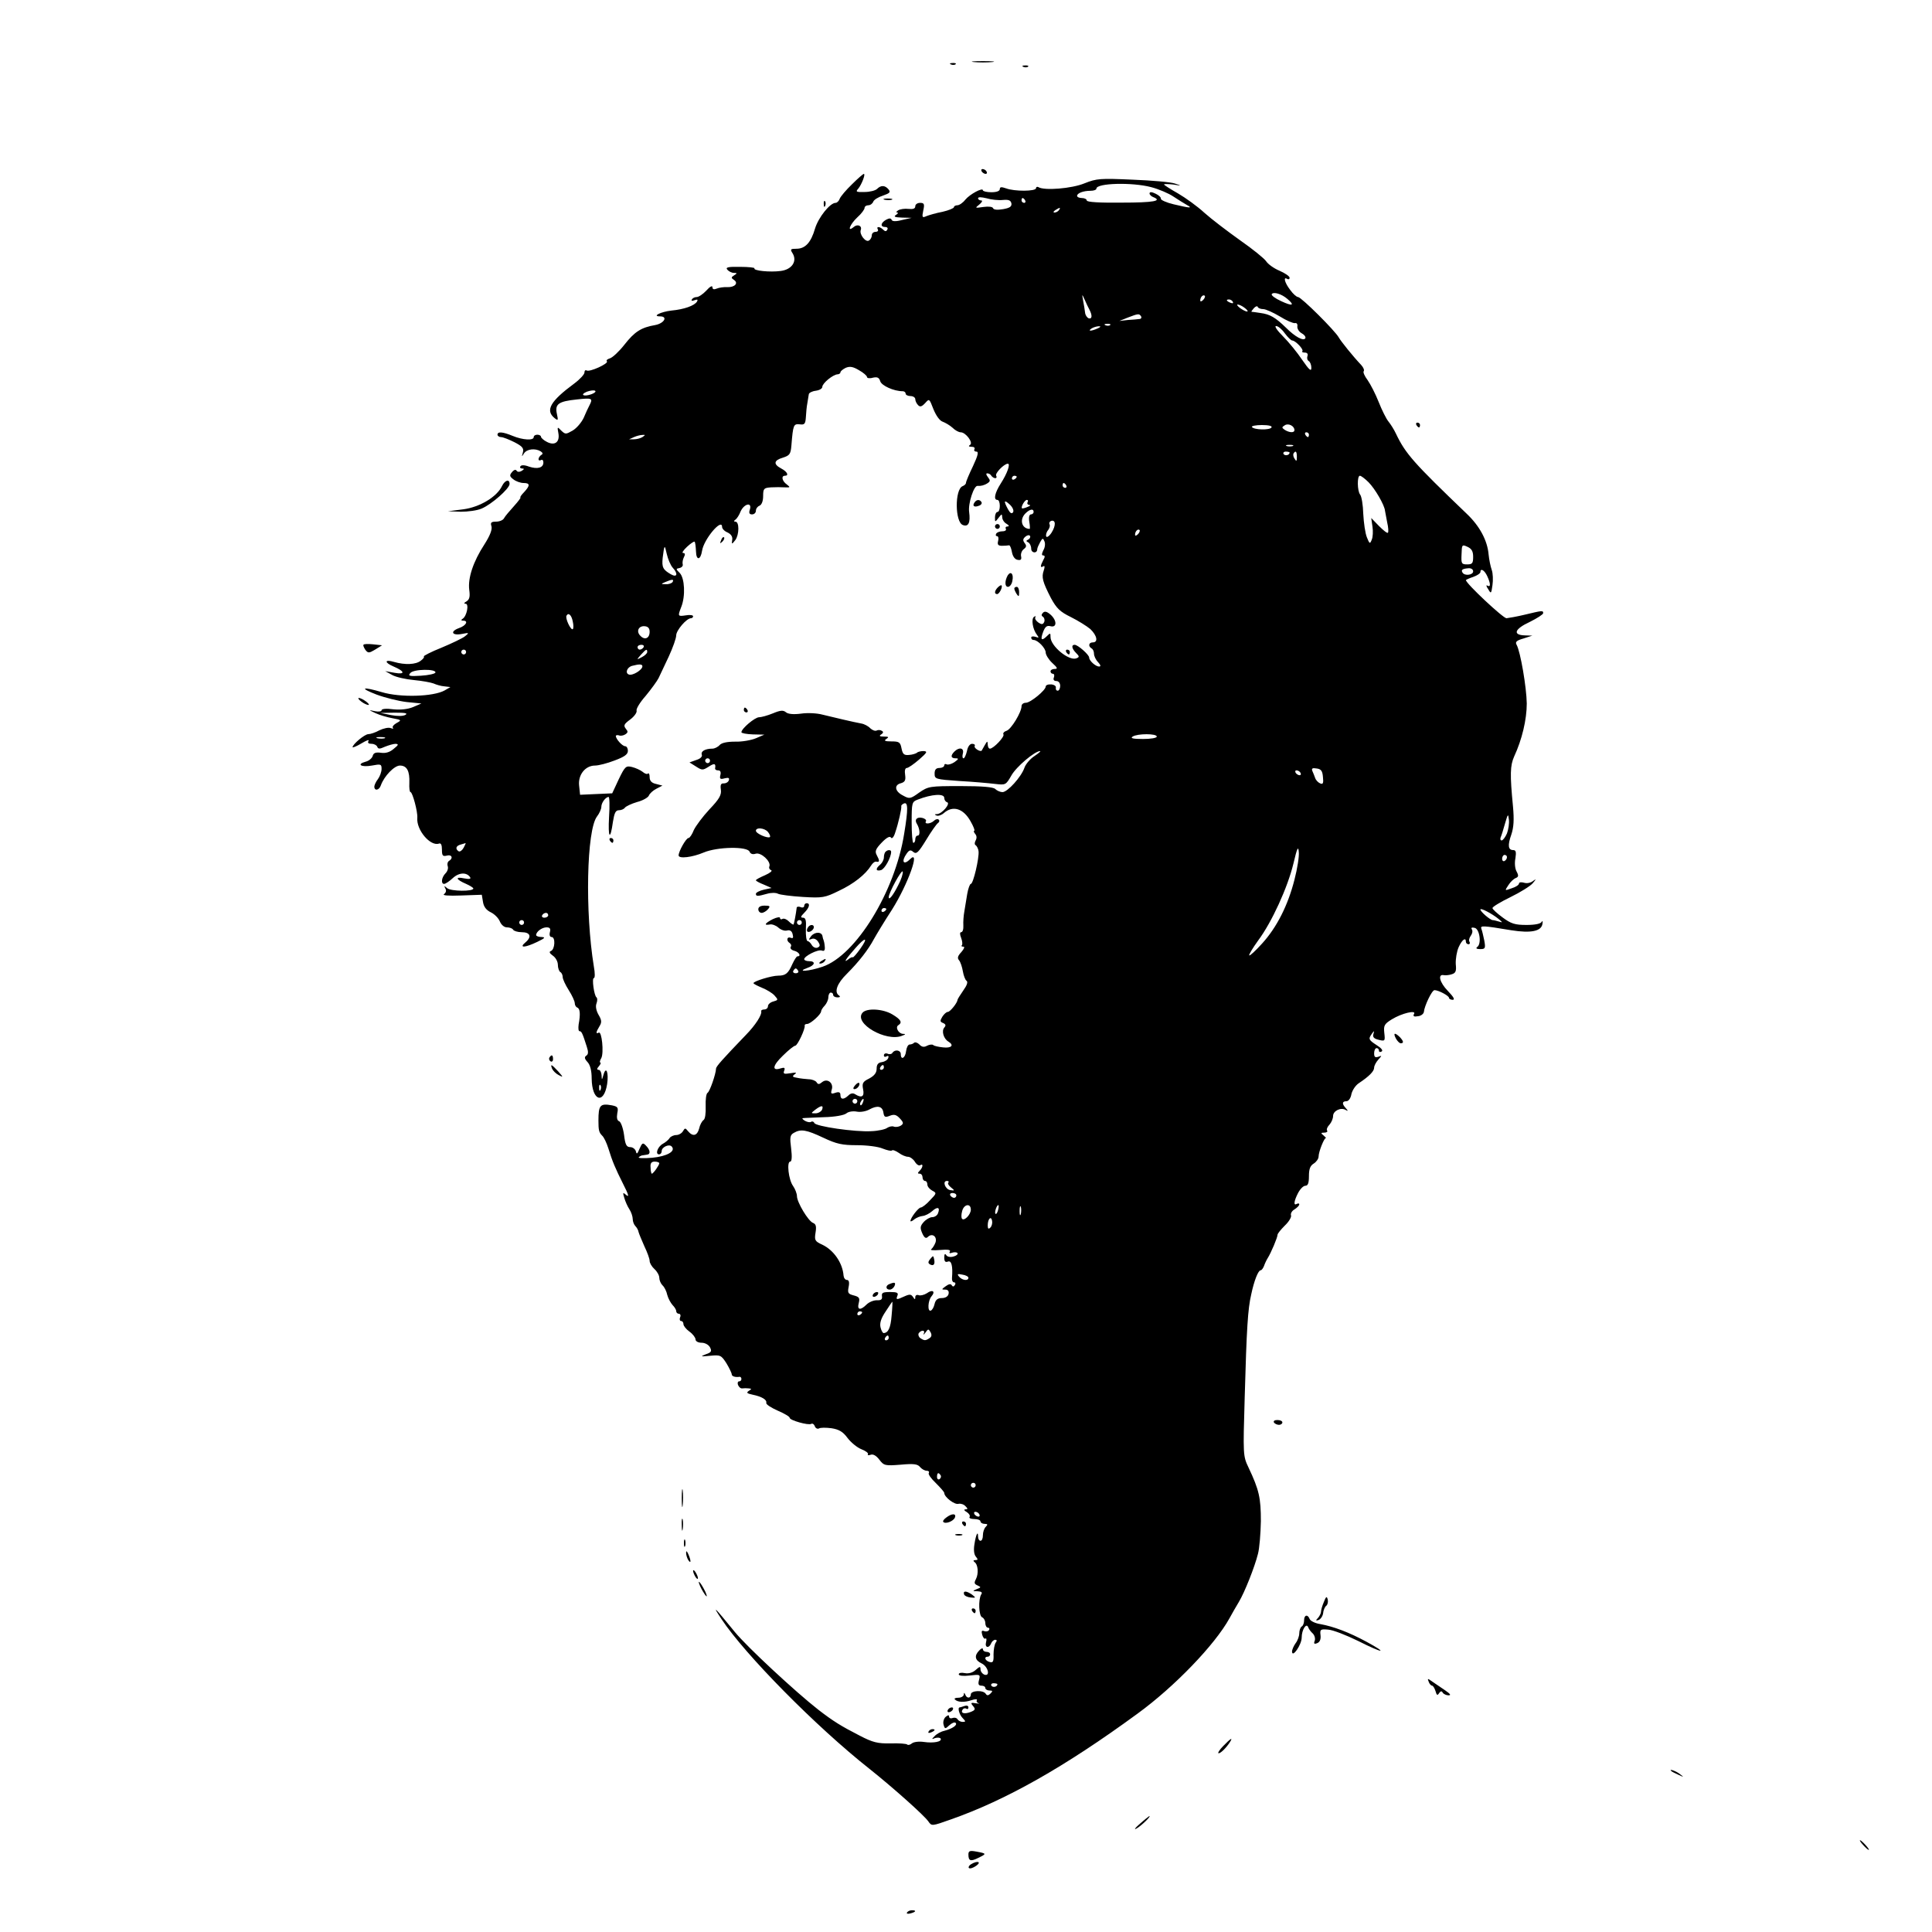 <?xml version="1.0" standalone="no"?>
<!DOCTYPE svg PUBLIC "-//W3C//DTD SVG 20010904//EN"
 "http://www.w3.org/TR/2001/REC-SVG-20010904/DTD/svg10.dtd">
<svg version="1.0" xmlns="http://www.w3.org/2000/svg"
 width="800pt" height="800pt" viewBox="0 0 800 800"
 preserveAspectRatio="xMidYMid meet">
<g transform="translate(0,800) scale(0.1,-0.1)"
fill="#000000" stroke="none">
<path d="M4033 7743 c20 -2 54 -2 75 0 20 2 3 4 -38 4 -41 0 -58 -2 -37 -4z"/>
<path d="M3938 7733 c7 -3 16 -2 19 1 4 3 -2 6 -13 5 -11 0 -14 -3 -6 -6z"/>
<path d="M4238 7723 c7 -3 16 -2 19 1 4 3 -2 6 -13 5 -11 0 -14 -3 -6 -6z"/>
<path d="M4065 7290 c3 -5 11 -10 16 -10 6 0 7 5 4 10 -3 6 -11 10 -16 10 -6
0 -7 -4 -4 -10z"/>
<path d="M3528 7237 c-24 -23 -47 -50 -51 -60 -3 -9 -11 -17 -17 -17 -23 0
-71 -60 -85 -106 -17 -59 -41 -84 -77 -84 -25 0 -27 -2 -16 -19 20 -33 -3 -67
-49 -73 -44 -6 -115 1 -109 11 2 3 -25 6 -59 6 -51 1 -62 -2 -53 -12 6 -7 18
-13 27 -13 14 0 14 -2 1 -10 -13 -8 -13 -11 -1 -19 20 -13 4 -31 -27 -30 -15
1 -35 -2 -44 -6 -12 -5 -18 -3 -18 6 0 8 -11 2 -25 -14 -14 -15 -32 -27 -40
-27 -8 0 -17 -4 -20 -10 -4 -6 1 -7 11 -3 12 4 15 3 10 -6 -11 -17 -53 -32
-106 -37 -44 -5 -82 -24 -47 -24 34 0 17 -29 -20 -36 -58 -10 -85 -27 -128
-82 -22 -28 -49 -53 -60 -56 -10 -3 -16 -8 -12 -12 9 -9 -72 -46 -84 -38 -5 3
-9 -1 -9 -9 0 -7 -19 -28 -42 -45 -99 -73 -121 -111 -82 -143 15 -12 16 -10
10 17 -9 41 6 52 83 60 63 7 67 5 52 -24 -5 -9 -16 -33 -24 -52 -9 -19 -29
-43 -46 -53 -28 -16 -30 -16 -47 0 -16 17 -17 16 -12 -10 7 -37 -14 -54 -47
-37 -14 7 -25 17 -25 22 0 4 -7 8 -15 8 -8 0 -15 -4 -15 -10 0 -15 -46 -12
-87 5 -41 17 -63 19 -63 5 0 -5 7 -10 15 -10 8 0 33 -10 55 -21 33 -17 40 -25
35 -43 -5 -18 -5 -19 5 -3 12 18 46 22 69 8 9 -6 10 -11 2 -15 -6 -4 -11 -12
-11 -17 0 -6 5 -7 10 -4 6 3 10 -1 10 -10 0 -22 -24 -29 -60 -17 -18 7 -32 7
-35 1 -4 -5 0 -9 7 -9 10 0 9 -3 -2 -10 -9 -5 -17 -5 -21 1 -3 6 -11 4 -19 -6
-11 -13 -10 -18 6 -30 10 -8 29 -15 42 -15 27 0 28 -10 2 -38 -12 -12 -18 -22
-15 -22 3 0 -9 -16 -27 -36 -18 -20 -37 -42 -41 -50 -4 -8 -19 -14 -33 -14
-20 0 -24 -4 -19 -19 4 -13 -6 -39 -29 -75 -47 -72 -69 -140 -63 -188 4 -29 1
-40 -11 -48 -11 -6 -12 -10 -4 -10 15 0 5 -51 -12 -62 -8 -5 -7 -8 2 -8 23 0
12 -21 -18 -31 -38 -14 -28 -32 13 -24 30 6 31 5 12 -10 -10 -8 -54 -29 -97
-47 -43 -17 -75 -34 -73 -36 3 -3 -3 -11 -13 -18 -20 -16 -65 -18 -110 -5 -40
12 -42 -2 -2 -19 47 -20 49 -34 4 -26 l-39 7 29 -16 c16 -9 57 -18 90 -21 34
-3 70 -10 81 -14 11 -5 31 -11 45 -12 l25 -3 -24 -14 c-47 -26 -184 -30 -260
-7 -81 24 -95 18 -22 -10 35 -13 91 -27 125 -31 l61 -6 -35 -15 c-22 -9 -52
-12 -82 -9 -28 4 -48 2 -48 -4 0 -5 -12 -7 -27 -4 -28 6 -28 6 2 -8 17 -8 48
-17 70 -21 38 -7 39 -8 17 -20 -12 -7 -19 -15 -15 -20 4 -4 0 -4 -9 -1 -9 4
-30 -1 -47 -9 -16 -9 -37 -16 -46 -16 -15 0 -65 -42 -65 -54 0 -3 17 4 37 16
20 12 33 17 29 10 -5 -8 0 -12 13 -12 10 0 21 -6 23 -12 4 -10 10 -10 32 0 15
6 35 12 44 12 14 -1 12 -5 -8 -21 -16 -14 -34 -19 -53 -16 -22 3 -31 -1 -34
-14 -3 -9 -16 -20 -29 -23 -40 -11 -18 -24 26 -16 37 7 40 6 40 -14 0 -12 -7
-31 -15 -42 -8 -10 -15 -25 -15 -31 0 -19 20 -16 27 5 14 39 56 82 79 82 29 0
41 -23 39 -72 -1 -21 1 -38 5 -38 8 0 30 -81 28 -106 -5 -50 54 -120 90 -107
8 3 12 -6 12 -25 0 -25 3 -29 20 -25 21 6 28 -11 9 -22 -6 -4 -8 -14 -5 -22 3
-8 -1 -21 -9 -29 -17 -17 -20 -44 -6 -44 6 0 22 11 36 24 26 24 58 25 72 3 4
-7 -5 -8 -26 -4 -38 8 -33 -5 9 -23 16 -7 30 -16 30 -19 0 -13 -92 -12 -108 1
-13 11 -14 11 -8 -1 5 -8 3 -17 -5 -23 -9 -6 16 -8 71 -6 l85 3 5 -30 c3 -20
14 -34 33 -43 16 -8 32 -25 37 -38 6 -14 18 -24 29 -24 11 0 23 -4 26 -10 3
-5 19 -10 35 -10 36 0 43 -19 16 -42 -29 -24 -3 -23 49 2 31 15 35 19 18 20
-13 0 -23 4 -23 8 0 14 24 32 43 32 14 0 18 -5 14 -20 -3 -12 0 -20 7 -20 17
0 14 -52 -3 -58 -8 -3 -6 -9 8 -19 12 -8 21 -25 21 -38 0 -13 5 -27 10 -30 6
-3 10 -13 10 -21 0 -8 11 -32 25 -54 14 -22 25 -46 25 -54 0 -8 5 -16 10 -18
12 -4 14 -27 6 -70 -2 -16 -1 -28 4 -28 8 0 12 -8 30 -65 7 -21 6 -31 -2 -36
-9 -6 -8 -13 5 -27 11 -12 17 -36 17 -68 1 -92 50 -110 64 -23 7 47 -4 77 -15
39 -7 -24 -7 -24 -8 -2 -1 12 -6 22 -12 22 -8 0 -8 5 1 15 7 8 9 15 6 15 -4 0
-2 9 4 19 11 22 2 113 -11 105 -13 -7 -11 3 3 26 10 16 10 25 -3 47 -10 17
-14 36 -9 48 4 11 4 22 0 25 -10 7 -20 80 -11 80 5 0 5 21 0 48 -37 226 -30
565 13 621 10 13 18 31 18 40 0 17 18 41 30 41 4 0 5 -37 2 -82 -5 -89 5 -101
16 -21 6 37 11 48 25 48 10 0 21 5 25 11 4 5 26 16 50 23 24 6 46 19 49 27 3
8 17 21 31 28 l25 13 -27 7 c-18 4 -26 13 -26 28 0 12 -3 18 -7 15 -3 -4 -13
-1 -22 7 -9 7 -28 16 -44 20 -25 6 -29 3 -55 -51 l-27 -58 -67 -3 -66 -3 -4
38 c-5 44 25 83 66 83 14 0 50 9 81 21 40 15 55 25 55 40 0 10 -5 19 -11 19
-12 0 -38 29 -39 42 0 4 6 5 13 3 6 -3 18 -1 26 4 12 8 12 12 2 24 -10 13 -7
19 19 38 17 13 28 29 26 36 -3 7 14 35 38 62 23 28 47 61 53 73 6 13 25 53 42
89 17 37 31 76 31 88 0 21 43 71 61 71 5 0 9 4 9 8 0 5 -13 7 -30 4 -34 -5
-34 -4 -19 35 18 45 14 119 -6 140 -17 17 -17 18 -1 21 9 2 15 9 13 15 -2 7 0
20 5 30 6 11 5 17 -3 17 -7 0 0 11 16 26 15 14 29 23 31 21 3 -2 5 -21 6 -41
1 -38 19 -36 25 3 7 48 83 138 83 99 0 -7 10 -18 23 -23 14 -7 21 -17 19 -30
-3 -20 -2 -20 13 -1 16 22 17 76 0 76 -7 0 -7 3 0 8 6 4 16 19 22 35 15 32 48
39 38 7 -5 -14 -2 -20 9 -20 9 0 16 7 16 15 0 9 7 18 15 21 9 4 15 19 15 40 0
31 3 34 33 36 17 1 43 1 57 0 23 -1 23 0 8 12 -20 14 -24 36 -8 36 18 0 10 17
-15 30 -34 18 -31 34 7 45 28 9 32 15 35 50 7 87 9 90 34 88 21 -3 24 2 26 30
1 17 3 43 6 57 2 14 5 30 6 37 0 6 13 13 29 15 15 2 27 9 27 16 0 15 44 51 63
52 6 0 12 4 12 8 0 5 10 13 22 19 17 7 30 5 55 -10 18 -10 33 -23 33 -28 0 -5
11 -7 24 -3 19 4 26 1 31 -15 6 -18 56 -41 93 -41 6 0 12 -4 12 -10 0 -5 9
-10 20 -10 11 0 20 -6 20 -13 0 -7 5 -18 12 -25 8 -8 15 -6 29 9 17 19 17 19
34 -25 11 -27 26 -48 38 -52 11 -4 30 -15 41 -25 11 -11 26 -19 34 -19 21 0
53 -43 39 -52 -8 -5 -6 -8 6 -8 10 0 15 -4 12 -10 -3 -5 0 -10 8 -10 10 0 7
-15 -14 -60 -16 -33 -29 -64 -29 -69 0 -5 -6 -11 -14 -14 -33 -13 -32 -149 1
-161 23 -9 32 10 26 54 -5 35 20 111 35 108 13 -1 27 2 41 11 12 8 12 12 2 25
-8 10 -9 16 -3 16 6 0 14 -4 17 -10 3 -5 11 -10 16 -10 6 0 7 5 4 10 -6 10 32
49 48 50 12 0 -2 -40 -29 -82 -25 -39 -31 -68 -14 -68 6 0 10 -11 10 -25 0
-14 -4 -25 -10 -25 -5 0 -10 -10 -10 -22 0 -21 0 -21 15 -2 13 17 14 17 15 2
0 -9 8 -22 18 -27 10 -6 12 -11 4 -11 -7 0 -10 -4 -7 -10 3 -5 -3 -10 -14 -10
-11 0 -23 -4 -26 -10 -3 -5 -2 -10 3 -10 6 0 8 -9 5 -20 -4 -15 0 -20 16 -20
11 0 24 1 29 2 4 1 9 -11 12 -27 3 -18 12 -31 23 -33 14 -3 18 1 15 15 -2 10
3 23 11 29 12 9 12 15 4 25 -8 11 -8 17 2 26 8 7 16 9 20 4 3 -5 -1 -12 -7
-15 -10 -5 -10 -7 0 -12 6 -3 12 -15 12 -26 0 -19 25 -21 25 -2 0 5 6 18 12
29 10 18 12 18 18 3 4 -9 2 -26 -5 -37 -7 -15 -7 -21 0 -21 7 0 8 -6 0 -19
-13 -25 -13 -34 0 -26 6 4 7 -2 2 -17 -10 -28 -5 -47 30 -115 23 -42 37 -56
82 -78 30 -15 67 -38 81 -50 28 -27 33 -55 10 -55 -17 0 -20 -16 -5 -25 6 -3
10 -13 10 -22 0 -9 7 -25 17 -35 11 -12 12 -18 4 -18 -14 0 -41 24 -41 37 0
12 -47 53 -60 53 -15 0 -12 -16 6 -34 14 -14 14 -17 1 -22 -31 -12 -107 51
-107 88 0 18 -1 18 -16 3 -22 -21 -27 -14 -14 20 8 20 15 26 30 22 27 -7 27
24 0 48 -15 13 -24 15 -31 8 -7 -7 -8 -13 0 -17 5 -4 8 -13 5 -21 -5 -11 -10
-12 -24 -3 -10 7 -16 16 -13 22 3 5 1 6 -5 2 -13 -8 -6 -52 12 -75 9 -12 8
-13 -6 -8 -10 3 -18 2 -18 -3 0 -6 4 -10 10 -10 17 0 50 -34 50 -52 0 -9 12
-29 27 -43 22 -20 24 -25 10 -25 -9 0 -17 -4 -17 -10 0 -5 4 -10 10 -10 5 0 7
-7 4 -15 -4 -9 0 -15 10 -15 9 0 16 -8 16 -20 0 -11 -5 -20 -10 -20 -6 0 -9 5
-8 12 2 7 -7 13 -19 14 -13 1 -23 -3 -23 -9 0 -15 -63 -67 -82 -67 -10 0 -18
-6 -18 -14 0 -25 -43 -96 -62 -102 -10 -3 -16 -10 -13 -15 6 -9 -41 -59 -56
-59 -5 0 -9 8 -9 18 -1 15 -2 14 -12 -3 -6 -11 -12 -21 -13 -23 -6 -7 -34 11
-29 19 3 5 -2 9 -11 9 -9 0 -18 -12 -21 -30 -4 -16 -10 -30 -14 -30 -5 0 -6 9
-3 20 6 23 -15 28 -35 8 -17 -17 -15 -28 5 -28 14 0 13 -3 -5 -16 -12 -8 -27
-12 -32 -9 -6 3 -10 1 -10 -4 0 -6 -9 -11 -20 -11 -14 0 -20 -7 -20 -23 0 -23
3 -24 103 -31 56 -3 122 -9 147 -12 44 -5 45 -5 68 35 20 36 97 101 119 101 4
0 -6 -9 -24 -21 -17 -11 -36 -33 -41 -48 -13 -38 -70 -101 -91 -101 -9 0 -23
6 -30 13 -8 8 -52 12 -144 12 -128 0 -133 -1 -171 -27 -36 -26 -40 -27 -67
-12 -34 17 -38 44 -8 51 16 5 20 12 17 34 -3 18 0 29 7 29 6 0 29 16 51 35 33
29 36 34 18 35 -11 0 -24 -3 -27 -7 -4 -3 -18 -8 -32 -9 -21 -2 -27 2 -32 27
-5 26 -10 29 -42 29 -27 0 -32 3 -21 10 12 8 10 10 -10 10 -18 0 -21 3 -11 9
9 6 10 11 2 15 -6 4 -16 4 -21 1 -6 -3 -17 1 -26 9 -8 9 -25 18 -37 20 -33 6
-117 26 -162 37 -22 6 -62 8 -88 4 -31 -4 -54 -2 -63 6 -11 9 -23 8 -54 -5
-22 -9 -48 -16 -57 -16 -17 0 -73 -47 -73 -62 0 -4 21 -8 48 -9 l47 -1 -35
-15 c-19 -8 -58 -15 -86 -14 -34 0 -56 -5 -64 -14 -7 -8 -21 -15 -30 -15 -30
0 -49 -11 -44 -25 3 -8 -6 -17 -23 -22 l-28 -10 27 -17 c25 -16 28 -16 52 -1
24 16 31 14 27 -7 0 -5 5 -8 13 -8 9 0 12 -7 9 -19 -4 -16 -1 -19 17 -14 17 4
21 2 18 -8 -3 -8 -12 -13 -21 -13 -12 1 -15 -6 -12 -26 3 -22 -7 -39 -47 -81
-28 -30 -57 -69 -65 -86 -7 -18 -17 -33 -22 -33 -10 0 -41 -55 -41 -72 0 -15
57 -8 104 12 57 24 182 26 190 3 4 -9 13 -12 25 -8 22 7 64 -32 57 -52 -3 -6
0 -14 7 -16 7 -3 -5 -12 -25 -21 -21 -9 -38 -18 -38 -21 0 -3 15 -11 33 -18
l32 -14 -32 -7 c-18 -4 -33 -12 -33 -17 0 -11 7 -11 46 0 17 5 37 5 46 0 8 -4
54 -10 102 -13 82 -5 92 -3 149 25 62 29 111 68 134 105 6 10 16 18 22 16 14
-3 14 4 1 28 -8 15 -4 25 21 51 20 21 34 28 38 21 4 -7 12 1 18 21 13 38 27
99 25 109 -1 3 4 8 11 11 17 7 18 -22 1 -125 -38 -241 -200 -504 -338 -551
-55 -19 -113 -23 -63 -5 32 11 36 28 7 28 -11 0 -20 4 -20 8 0 13 57 42 73 36
10 -4 14 1 12 18 -1 13 -4 24 -5 26 -1 1 -3 8 -4 14 -2 20 -31 21 -47 2 -12
-16 -12 -17 2 -12 9 4 20 -1 27 -12 9 -14 8 -19 -3 -24 -8 -3 -18 2 -23 10 -5
9 -13 17 -18 17 -5 1 -8 23 -7 50 2 36 -1 47 -12 47 -11 0 -10 5 5 20 22 22
26 40 10 40 -5 0 -10 -5 -10 -11 0 -6 -7 -9 -15 -5 -8 3 -15 2 -16 -2 -3 -26
-11 -67 -13 -70 -2 -2 -11 4 -20 13 -9 9 -20 13 -26 10 -5 -3 -10 -2 -10 4 0
5 -13 3 -30 -5 -33 -17 -39 -27 -12 -22 9 2 25 -4 35 -13 10 -9 26 -15 36 -12
12 3 20 -2 23 -15 4 -15 2 -19 -8 -15 -16 6 -19 -13 -4 -22 6 -4 8 -11 4 -16
-3 -6 3 -13 15 -16 20 -5 30 -23 13 -23 -4 0 -13 -15 -21 -32 -17 -39 -28 -48
-59 -48 -27 0 -102 -23 -102 -31 0 -3 16 -11 35 -19 20 -8 43 -22 52 -32 16
-18 16 -19 -5 -25 -12 -3 -22 -12 -22 -19 0 -8 -7 -14 -15 -14 -8 0 -14 -3
-13 -7 4 -15 -24 -58 -63 -98 -98 -102 -124 -131 -124 -140 -1 -23 -26 -95
-35 -100 -6 -3 -9 -29 -8 -56 1 -29 -2 -53 -9 -57 -6 -4 -15 -20 -18 -35 -8
-30 -26 -35 -46 -11 -11 14 -13 14 -21 0 -5 -9 -18 -16 -28 -16 -10 0 -23 -6
-27 -12 -4 -7 -17 -18 -28 -24 -22 -12 -33 -44 -16 -44 6 0 11 6 11 14 0 16
30 30 41 19 19 -20 -19 -41 -80 -47 -35 -3 -60 -2 -56 2 4 4 11 8 16 8 5 1 14
2 19 3 15 2 12 20 -5 37 -13 14 -16 12 -27 -13 -9 -22 -12 -24 -15 -10 -3 9
-13 17 -23 17 -16 0 -21 10 -26 51 -4 28 -13 53 -20 56 -9 3 -11 15 -8 33 5
24 2 28 -22 33 -49 9 -56 1 -56 -63 0 -39 2 -49 15 -62 8 -7 19 -31 26 -53 17
-55 28 -81 62 -149 21 -41 25 -55 13 -45 -15 13 -16 12 -9 -11 4 -14 13 -35
21 -47 8 -12 14 -31 14 -41 0 -10 5 -23 11 -29 6 -6 12 -17 13 -24 2 -8 13
-34 24 -59 12 -25 22 -52 22 -61 0 -9 9 -24 20 -34 11 -10 20 -26 20 -36 0
-10 6 -24 13 -31 8 -7 17 -25 20 -40 4 -15 14 -33 22 -42 8 -8 15 -19 15 -25
0 -6 5 -11 11 -11 6 0 9 -7 5 -15 -3 -8 -1 -15 4 -15 6 0 10 -6 10 -13 0 -7
11 -21 25 -31 14 -10 25 -25 25 -32 0 -8 11 -14 25 -14 14 0 29 -8 35 -19 8
-16 6 -21 -18 -29 -23 -9 -21 -10 18 -6 43 4 46 3 68 -31 12 -20 22 -41 22
-46 0 -8 15 -13 33 -10 4 0 7 -4 7 -9 0 -6 -4 -10 -10 -10 -5 0 -7 -7 -4 -15
4 -9 11 -15 18 -14 6 1 18 1 26 0 13 -1 13 -3 1 -10 -12 -8 -8 -11 15 -16 39
-8 60 -21 57 -34 -2 -6 20 -20 47 -32 28 -12 50 -25 50 -30 0 -10 77 -32 89
-25 5 3 12 -1 15 -10 3 -8 11 -12 17 -9 6 4 29 4 52 1 32 -5 48 -15 67 -41 14
-18 39 -39 57 -46 18 -7 30 -16 27 -21 -3 -4 2 -5 11 -2 10 4 23 -3 36 -20 19
-25 24 -26 88 -21 54 5 71 3 81 -10 7 -8 19 -15 27 -15 8 0 12 -4 9 -9 -4 -5
10 -24 29 -42 19 -19 35 -37 35 -41 0 -17 43 -50 59 -45 9 2 22 -2 29 -10 10
-10 10 -13 0 -13 -8 0 -6 -5 5 -11 9 -6 15 -14 12 -20 -4 -5 5 -9 19 -9 14 0
26 -4 26 -10 0 -5 8 -10 17 -10 13 0 14 -3 5 -12 -7 -7 -12 -22 -12 -35 0 -13
-4 -23 -10 -23 -5 0 -10 7 -10 17 0 27 -9 9 -15 -31 -4 -23 -2 -43 6 -52 9
-11 9 -14 -2 -14 -9 0 -10 -3 -4 -8 15 -10 18 -48 6 -71 -8 -15 -7 -20 7 -26
15 -7 15 -8 -3 -15 -19 -8 -19 -9 3 -9 16 -1 21 -5 15 -13 -13 -22 -10 -90 4
-95 7 -3 13 -14 13 -24 0 -10 5 -19 11 -19 5 0 8 -4 4 -10 -3 -5 -12 -7 -20
-4 -10 4 -12 0 -8 -15 3 -11 9 -19 13 -16 5 3 6 -4 3 -15 -6 -23 12 -27 21 -5
3 8 11 15 17 15 7 0 8 -4 2 -12 -5 -7 -9 -29 -9 -49 1 -29 -2 -35 -16 -31 -19
5 -25 22 -8 22 6 0 10 5 10 10 0 6 -7 10 -15 10 -8 0 -15 5 -15 11 0 6 -7 4
-15 -5 -22 -22 -18 -41 10 -54 27 -13 37 -56 10 -46 -8 4 -15 13 -15 22 0 13
-3 12 -20 -3 -12 -11 -29 -16 -45 -13 -14 3 -25 1 -25 -5 0 -6 18 -8 45 -5 43
5 45 5 39 -18 -5 -18 -2 -24 10 -24 9 0 16 -4 16 -10 0 -5 8 -10 17 -10 14 0
14 -3 5 -12 -9 -9 -15 -10 -20 -2 -10 17 -62 14 -62 -2 0 -17 -17 -18 -23 -1
-4 9 -6 9 -6 0 -1 -7 -11 -13 -23 -13 -12 0 -18 -3 -14 -7 11 -12 40 -13 69
-3 15 5 25 5 22 0 -3 -5 0 -10 7 -13 7 -2 2 -2 -11 0 -21 4 -23 2 -12 -11 11
-13 10 -17 -10 -25 -26 -10 -43 -5 -33 10 3 5 10 7 15 4 5 -4 9 -1 9 5 0 7 -7
9 -16 6 -9 -3 -18 -6 -20 -6 -10 0 -2 -30 12 -44 13 -14 14 -16 0 -16 -8 0
-18 5 -21 11 -4 6 -13 8 -21 5 -8 -3 -14 0 -14 6 0 7 -4 7 -14 -1 -8 -7 -12
-21 -9 -32 5 -19 7 -19 24 -3 11 10 22 14 26 10 9 -9 -13 -24 -47 -33 -14 -3
-32 -13 -40 -22 -13 -13 -13 -14 2 -8 10 3 20 2 23 -2 7 -13 -29 -20 -70 -14
-20 3 -42 0 -49 -6 -7 -6 -16 -8 -19 -5 -3 4 -35 6 -69 5 -54 -1 -74 4 -128
32 -78 40 -110 60 -171 107 -96 75 -296 261 -346 322 -88 108 -96 115 -55 53
96 -145 390 -444 613 -620 92 -73 227 -193 243 -217 14 -20 14 -20 93 8 228
80 471 217 773 438 154 112 321 286 381 395 11 20 28 50 39 68 23 38 65 143
79 199 6 22 11 83 12 135 0 96 -7 129 -51 222 -23 48 -23 52 -16 290 8 288 13
367 27 427 12 57 29 100 39 100 4 0 10 8 14 18 3 9 10 24 15 32 14 22 41 86
41 97 0 5 14 22 30 38 17 16 28 35 26 42 -3 7 3 19 14 25 11 7 20 16 20 21 0
4 -4 5 -10 2 -15 -9 -12 12 5 45 9 17 22 30 30 30 11 0 15 11 15 40 0 29 5 43
20 52 11 7 20 20 20 29 0 20 24 80 31 77 2 -2 -2 3 -10 10 -13 10 -12 12 3 12
9 0 15 4 11 9 -3 5 2 16 10 24 8 9 15 25 15 36 0 21 32 37 52 25 10 -6 11 -4
1 7 -17 18 -16 29 2 29 9 0 18 12 21 30 4 16 17 36 31 45 42 28 63 49 63 64 0
8 8 23 17 33 16 18 16 18 0 12 -13 -4 -17 -1 -17 15 0 12 5 21 10 21 6 0 10
-5 10 -11 0 -5 5 -7 11 -3 7 4 -1 14 -20 26 -34 22 -36 26 -20 48 9 13 10 13
6 -2 -4 -11 2 -18 16 -22 33 -9 33 -8 29 28 -3 29 0 36 31 55 42 26 104 40 92
22 -5 -9 0 -12 16 -9 13 1 24 10 25 18 2 24 33 90 44 90 16 0 60 -23 60 -32 0
-4 7 -8 15 -8 11 0 4 12 -20 37 -34 35 -43 71 -16 65 7 -1 22 0 33 4 16 5 19
13 16 42 -1 21 4 52 12 70 14 31 30 43 30 22 0 -5 5 -10 11 -10 5 0 7 5 4 10
-4 6 -1 17 5 25 6 8 9 19 5 26 -5 7 -1 10 11 7 21 -4 30 -68 10 -80 -6 -5 -1
-8 13 -8 21 0 23 3 17 36 -4 19 -9 41 -12 48 -5 14 4 14 124 -6 82 -13 125 -4
129 27 2 11 0 14 -3 8 -4 -8 -27 -13 -63 -13 -48 0 -64 5 -99 31 -23 17 -42
34 -42 39 0 5 33 25 74 45 41 20 83 46 93 58 15 18 15 19 1 9 -10 -8 -26 -11
-38 -7 -11 3 -20 2 -20 -3 0 -6 -13 -15 -30 -20 -30 -11 -30 -11 -14 13 8 13
22 26 30 29 12 5 13 10 4 27 -7 12 -9 36 -5 55 4 26 2 34 -9 34 -21 0 -24 19
-8 64 10 30 12 61 7 116 -13 134 -12 170 5 208 32 69 52 152 52 219 -1 67 -26
214 -42 243 -7 12 0 18 28 26 l37 12 -32 1 c-51 2 -41 27 22 56 30 15 55 31
55 36 0 12 -4 11 -75 -6 -33 -8 -68 -14 -77 -15 -14 0 -168 144 -168 158 0 1
14 8 30 13 17 6 30 15 30 20 0 18 17 8 28 -16 15 -32 15 -48 1 -40 -6 4 -5 -3
3 -14 12 -21 13 -20 18 16 3 21 2 49 -3 63 -5 14 -11 43 -13 64 -5 58 -37 118
-91 169 -220 211 -253 248 -293 332 -8 17 -22 39 -31 50 -9 11 -27 47 -40 80
-13 33 -34 74 -46 91 -13 17 -20 34 -16 37 3 4 -1 15 -10 25 -35 37 -84 98
-93 114 -15 28 -156 168 -169 168 -6 0 -21 13 -33 30 -23 30 -29 56 -12 45 6
-3 10 -1 10 5 0 6 -19 19 -42 29 -24 10 -48 28 -55 39 -7 11 -55 50 -108 87
-52 37 -119 88 -148 114 -28 26 -78 62 -109 80 -32 18 -58 35 -58 37 0 3 17 2
38 0 35 -6 36 -5 7 4 -16 6 -95 13 -175 16 -134 6 -149 5 -199 -15 -53 -22
-167 -31 -191 -16 -5 3 -10 1 -10 -4 0 -14 -90 -14 -124 -1 -20 7 -26 6 -26
-3 0 -8 -13 -13 -35 -13 -19 0 -35 4 -35 8 0 13 -54 -16 -73 -39 -10 -13 -25
-23 -33 -23 -8 0 -14 -4 -14 -8 0 -4 -21 -13 -47 -19 -27 -5 -57 -14 -67 -18
-17 -8 -19 -5 -13 23 6 27 4 32 -13 32 -11 0 -20 -6 -20 -14 0 -10 -9 -13 -28
-11 -16 2 -35 -1 -43 -6 -8 -5 -9 -9 -4 -9 6 0 3 -5 -5 -10 -11 -7 -5 -10 25
-11 l40 -1 -40 -9 c-26 -7 -41 -6 -43 1 -3 7 -10 7 -23 0 -23 -13 -25 -30 -3
-30 8 0 12 -5 8 -11 -4 -8 -9 -8 -17 0 -14 14 -30 14 -22 1 3 -5 -1 -10 -9
-10 -9 0 -16 -6 -16 -14 0 -8 -5 -18 -12 -22 -13 -9 -40 25 -34 43 7 18 -13
27 -29 13 -29 -24 -16 11 15 40 17 15 30 33 30 39 0 6 7 11 15 11 9 0 18 7 21
15 3 8 21 19 40 25 28 10 33 14 23 26 -14 17 -31 18 -47 2 -7 -7 -30 -13 -52
-13 -35 -1 -38 1 -26 14 14 17 31 61 23 61 -3 0 -25 -19 -49 -43z m1239 -12
c31 -8 73 -26 92 -39 20 -13 45 -29 56 -35 26 -14 12 -13 -55 3 -30 7 -54 18
-53 23 1 6 -9 15 -22 21 -16 8 -25 8 -25 1 0 -5 7 -12 15 -15 40 -16 2 -23
-130 -23 -92 -1 -145 2 -145 9 0 5 -9 10 -20 10 -11 0 -20 4 -20 9 0 11 25 21
56 21 13 0 24 4 24 9 0 23 148 27 227 6z m-614 -53 c23 2 32 -1 35 -14 2 -13
-6 -19 -34 -24 -24 -4 -39 -3 -42 4 -2 6 -18 8 -40 5 -35 -5 -36 -5 -17 10 11
9 15 17 8 17 -7 0 -13 4 -13 9 0 6 14 5 35 0 20 -6 50 -9 68 -7z m92 -2 c3 -5
1 -10 -4 -10 -6 0 -11 5 -11 10 0 6 2 10 4 10 3 0 8 -4 11 -10z m140 -40 c-3
-5 -12 -10 -18 -10 -7 0 -6 4 3 10 19 12 23 12 15 0z m946 -368 c32 -27 21
-31 -26 -9 -24 11 -42 24 -39 29 7 11 41 1 65 -20z m-820 -44 c13 -25 11 -40
-3 -36 -7 3 -14 13 -15 24 -1 10 -5 33 -8 49 -5 29 -5 29 6 5 6 -14 15 -33 20
-42z m471 40 c-7 -7 -12 -8 -12 -2 0 14 12 26 19 19 2 -3 -1 -11 -7 -17z m123
-8 c3 -6 -1 -7 -9 -4 -18 7 -21 14 -7 14 6 0 13 -4 16 -10z m49 -25 c11 -8 15
-15 10 -15 -6 0 -19 7 -30 15 -10 8 -14 14 -9 14 6 0 19 -6 29 -14z m77 -5
c10 0 41 -14 68 -30 27 -17 55 -29 63 -28 7 2 12 -4 10 -14 -1 -9 7 -22 18
-28 11 -6 18 -15 15 -21 -8 -12 -42 6 -80 44 -44 43 -67 56 -106 61 -18 3 -35
5 -37 5 -1 1 3 7 10 15 7 8 15 10 16 5 2 -5 12 -9 23 -9z m-506 -30 c3 -5 0
-11 -7 -11 -7 -1 -29 -3 -48 -4 l-35 -4 35 14 c44 17 47 17 55 5z m-128 -36
c-3 -3 -12 -4 -19 -1 -8 3 -5 6 6 6 11 1 17 -2 13 -5z m-52 -14 c-27 -12 -43
-12 -25 0 8 5 22 9 30 9 10 0 8 -3 -5 -9z m775 -20 c12 -16 26 -30 31 -30 13
0 48 -37 42 -44 -4 -3 1 -6 10 -6 10 0 14 -6 11 -14 -3 -8 -1 -17 5 -21 6 -3
11 -16 11 -28 0 -17 -9 -9 -38 33 -20 30 -56 74 -80 98 -24 24 -36 42 -28 42
8 0 24 -13 36 -30z m-2870 -252 c-32 -12 -51 -3 -20 10 14 5 29 7 34 4 5 -3
-1 -9 -14 -14z m2910 -149 c0 -12 -21 -11 -40 1 -13 9 -13 11 0 19 15 10 40
-3 40 -20z m-95 11 c-7 -12 -74 -10 -81 2 -3 4 16 8 41 8 29 0 44 -4 40 -10z
m155 -30 c0 -5 -2 -10 -4 -10 -3 0 -8 5 -11 10 -3 6 -1 10 4 10 6 0 11 -4 11
-10z m-2760 -10 c-8 -5 -24 -9 -35 -9 l-20 0 20 9 c11 5 27 9 35 9 13 1 13 0
0 -9z m2693 -37 c-7 -2 -19 -2 -25 0 -7 3 -2 5 12 5 14 0 19 -2 13 -5z m-13
-27 c0 -11 -19 -15 -25 -6 -3 5 1 10 9 10 9 0 16 -2 16 -4z m30 -18 c0 -18 -2
-20 -9 -8 -6 8 -7 18 -5 22 9 14 14 9 14 -14z m-1160 -82 c0 -3 -4 -8 -10 -11
-5 -3 -10 -1 -10 4 0 6 5 11 10 11 6 0 10 -2 10 -4z m1457 -23 c26 -26 66 -94
68 -118 1 -5 5 -27 9 -48 5 -21 6 -40 3 -43 -3 -3 -19 10 -37 28 l-32 33 5
-35 c3 -19 2 -44 -3 -55 -7 -18 -9 -18 -20 10 -7 17 -13 60 -15 97 -1 37 -7
73 -13 80 -12 15 -13 78 -1 78 5 0 21 -12 36 -27z m-1252 -13 c3 -5 1 -10 -4
-10 -6 0 -11 5 -11 10 0 6 2 10 4 10 3 0 8 -4 11 -10z m-220 -111 c-6 -8 -12
-4 -21 12 -19 35 -17 42 7 20 12 -11 18 -25 14 -32z m60 41 c-3 -5 0 -10 7
-11 7 0 4 -4 -7 -8 -11 -5 -21 -7 -23 -6 -6 5 11 35 20 35 5 0 6 -4 3 -10z
m25 -40 c0 -5 -5 -10 -11 -10 -7 0 -10 -12 -7 -30 3 -16 3 -30 2 -30 -33 0
-44 38 -18 64 18 18 34 21 34 6z m74 -86 c-10 -15 -20 -21 -22 -15 -2 6 1 18
8 26 6 8 9 18 6 24 -3 5 0 11 6 14 20 6 21 -19 2 -49z m358 -6 c-7 -7 -12 -8
-12 -2 0 14 12 26 19 19 2 -3 -1 -11 -7 -17z m1388 -94 c0 -27 -4 -31 -25 -31
-23 0 -25 3 -23 42 1 40 2 41 24 31 18 -8 24 -19 24 -42z m-3315 -44 c24 -26
19 -43 -7 -28 -33 19 -38 29 -34 68 7 56 8 57 17 16 5 -22 16 -47 24 -56z
m3315 -16 c0 -15 -35 -20 -44 -5 -7 11 -1 16 24 18 11 1 20 -4 20 -13z m-3315
-44 c-3 -5 -16 -10 -28 -9 -21 0 -21 1 -2 9 28 12 37 12 30 0z m-413 -165 c3
-13 3 -27 0 -30 -8 -7 -33 46 -26 56 8 14 21 2 26 -26z m318 -41 c0 -27 -20
-36 -38 -17 -19 18 -8 42 17 40 14 -1 21 -8 21 -23z m-25 -64 c-3 -5 -10 -10
-16 -10 -5 0 -9 5 -9 10 0 6 7 10 16 10 8 0 12 -4 9 -10z m-735 -20 c0 -5 -4
-10 -10 -10 -5 0 -10 5 -10 10 0 6 5 10 10 10 6 0 10 -4 10 -10z m750 0 c0 -5
-10 -15 -22 -21 -23 -12 -23 -12 -4 10 21 23 26 26 26 11z m-20 -59 c0 -15
-41 -40 -56 -34 -17 6 -7 31 14 36 30 8 42 7 42 -2z m-857 -26 c-2 -5 -28 -11
-60 -13 -48 -3 -55 -1 -44 11 13 17 108 18 104 2z m-124 -175 c-10 -6 -34 -6
-60 -1 l-44 9 60 1 c42 0 55 -2 44 -9z m3111 -90 c0 -6 -26 -10 -57 -10 -41 0
-54 3 -43 10 20 13 100 13 100 0z m-3197 -7 c-7 -2 -21 -2 -30 0 -10 3 -4 5
12 5 17 0 24 -2 18 -5z m1347 -93 c0 -5 -4 -10 -10 -10 -5 0 -10 5 -10 10 0 6
5 10 10 10 6 0 10 -4 10 -10z m2538 -67 c3 -26 0 -32 -11 -27 -8 3 -18 13 -21
22 -3 9 -9 23 -12 30 -4 10 1 13 17 10 19 -2 25 -10 27 -35z m-93 17 c3 -5 2
-10 -4 -10 -5 0 -13 5 -16 10 -3 6 -2 10 4 10 5 0 13 -4 16 -10z m-1475 -104
c0 -8 5 -16 12 -18 15 -5 -21 -48 -42 -49 -11 0 -11 -2 -2 -6 7 -3 21 2 30 10
37 33 81 20 111 -34 12 -21 19 -39 15 -39 -3 0 -2 -6 4 -13 7 -8 7 -18 2 -27
-5 -9 -5 -17 0 -20 5 -3 11 -15 12 -25 3 -28 -22 -135 -32 -135 -4 0 -11 -19
-15 -42 -4 -24 -9 -56 -12 -73 -3 -16 -5 -42 -4 -57 1 -16 -3 -28 -9 -28 -6 0
-6 -9 0 -24 5 -13 6 -27 3 -30 -4 -3 -1 -6 6 -6 7 0 3 -9 -8 -22 -15 -16 -18
-25 -10 -34 6 -7 13 -28 16 -46 3 -18 10 -36 15 -39 7 -5 2 -19 -13 -40 -13
-19 -24 -36 -24 -39 -1 -13 -31 -50 -40 -50 -6 0 -16 -9 -23 -20 -10 -17 -10
-21 3 -26 11 -5 13 -10 5 -19 -12 -14 -3 -46 17 -58 25 -15 13 -28 -22 -24
-19 2 -38 6 -41 10 -4 3 -15 2 -25 -3 -12 -7 -22 -6 -32 5 -8 8 -18 11 -22 7
-4 -4 -12 -7 -18 -7 -7 0 -13 -12 -15 -27 -3 -29 -22 -40 -22 -13 0 17 -25 21
-35 5 -3 -5 -12 -7 -20 -3 -8 3 -15 0 -15 -7 0 -6 5 -8 11 -4 7 4 10 1 7 -7
-3 -8 -14 -15 -26 -17 -16 -2 -22 -10 -22 -27 0 -17 -9 -29 -31 -41 -27 -13
-30 -20 -25 -45 6 -30 -6 -37 -33 -20 -9 6 -19 4 -28 -5 -19 -18 -33 -18 -33
2 0 11 -6 14 -21 9 -17 -6 -20 -4 -15 13 9 27 -18 49 -40 31 -12 -10 -17 -10
-23 0 -4 6 -19 12 -32 12 -13 1 -35 3 -48 6 -20 3 -22 6 -10 15 10 7 5 8 -18
4 -26 -4 -31 -3 -26 10 5 13 1 15 -15 10 -37 -12 -33 12 10 53 23 23 46 41 51
41 9 0 42 70 39 83 -1 4 3 7 10 7 14 0 58 40 58 52 0 5 7 16 15 24 8 9 15 24
15 35 0 10 5 19 10 19 6 0 10 -4 10 -10 0 -5 8 -10 18 -10 10 0 13 3 6 8 -21
14 -8 50 33 90 49 49 88 99 112 144 10 18 43 73 75 122 66 105 119 253 74 208
-27 -27 -37 -9 -14 23 11 16 17 17 28 7 13 -10 21 -2 53 50 21 35 43 66 49 70
6 4 7 10 3 14 -4 4 -13 2 -19 -4 -14 -14 -42 -16 -34 -3 3 5 -3 11 -14 14 -23
6 -35 -7 -23 -25 12 -20 14 -48 3 -48 -6 0 -10 -7 -10 -15 0 -8 -3 -15 -8 -15
-4 0 -7 38 -7 85 0 81 1 85 25 94 59 23 110 26 110 7z m2330 -147 c-7 -16 -17
-29 -22 -29 -5 0 -7 6 -4 13 3 6 11 32 18 57 12 41 13 42 16 16 2 -15 -2 -41
-8 -57z m-3060 6 c7 -9 11 -18 8 -21 -8 -7 -58 14 -58 26 0 15 36 12 50 -5z
m-1260 -65 c-6 -11 -15 -18 -21 -15 -15 10 -11 23 9 28 9 3 18 5 20 6 1 0 -2
-8 -8 -19z m3440 -133 c-27 -106 -73 -197 -134 -264 -27 -30 -51 -52 -53 -49
-3 2 14 30 37 62 56 75 122 219 146 319 15 64 20 74 22 47 2 -18 -6 -69 -18
-115z m880 94 c0 -6 -4 -13 -10 -16 -5 -3 -10 1 -10 9 0 9 5 16 10 16 6 0 10
-4 10 -9z m-2521 -117 c-21 -42 -39 -64 -39 -49 0 18 54 117 58 106 2 -7 -6
-33 -19 -57z m-49 -98 c0 -3 -4 -8 -10 -11 -5 -3 -10 -1 -10 4 0 6 5 11 10 11
6 0 10 -2 10 -4z m2535 -41 c18 -15 18 -16 2 -11 -10 3 -22 6 -26 6 -10 0 -51
35 -51 44 0 8 48 -17 75 -39z m-3935 15 c0 -5 -7 -10 -16 -10 -8 0 -12 5 -9
10 3 6 10 10 16 10 5 0 9 -4 9 -10z m-100 -30 c0 -5 -4 -10 -10 -10 -5 0 -10
5 -10 10 0 6 5 10 10 10 6 0 10 -4 10 -10z m1150 0 c0 -5 -4 -10 -10 -10 -5 0
-10 5 -10 10 0 6 5 10 10 10 6 0 10 -4 10 -10z m242 -109 c-15 -21 -29 -37
-31 -35 -2 2 -11 -2 -19 -9 -22 -17 -9 3 30 47 42 48 55 46 20 -3z m-257 -91
c3 -5 -1 -10 -10 -10 -9 0 -13 5 -10 10 3 6 8 10 10 10 2 0 7 -4 10 -10z m355
-400 c0 -5 -5 -10 -11 -10 -5 0 -7 5 -4 10 3 6 8 10 11 10 2 0 4 -4 4 -10z
m-1173 -92 c-3 -8 -6 -5 -6 6 -1 11 2 17 5 13 3 -3 4 -12 1 -19z m1063 -48 c0
-5 -4 -10 -10 -10 -5 0 -10 5 -10 10 0 6 5 10 10 10 6 0 10 -4 10 -10z m23 -5
c-3 -9 -8 -14 -10 -11 -3 3 -2 9 2 15 9 16 15 13 8 -4z m-169 -30 c-4 -8 -16
-15 -27 -15 -20 0 -20 0 -1 15 25 19 35 19 28 0z m254 -12 c3 -19 7 -21 27
-13 18 7 27 4 41 -11 16 -17 16 -22 4 -30 -8 -5 -21 -7 -29 -4 -7 3 -19 0 -27
-5 -7 -6 -37 -13 -66 -14 -67 -4 -232 20 -236 34 -2 5 -8 8 -13 5 -5 -4 -17
-1 -26 4 -10 6 -13 11 -8 11 6 1 45 2 87 4 44 1 84 8 93 16 8 7 27 10 43 7 15
-3 38 1 52 9 33 18 54 14 58 -13z m-249 -104 c55 -26 78 -31 140 -31 41 0 88
-6 106 -14 18 -7 35 -11 38 -8 3 4 16 -1 29 -10 12 -9 29 -16 38 -16 8 0 21
-9 28 -20 7 -12 17 -18 22 -15 14 9 12 -9 -2 -23 -9 -9 -9 -12 0 -12 7 0 12
-7 12 -15 0 -8 5 -15 10 -15 6 0 10 -7 10 -15 0 -8 9 -19 20 -25 19 -10 19
-11 -9 -40 -15 -17 -33 -30 -38 -30 -10 0 -43 -43 -43 -56 0 -3 7 -1 16 7 9 7
24 13 35 14 10 1 28 10 39 20 22 20 34 16 24 -9 -3 -9 -14 -16 -24 -16 -9 0
-25 -9 -35 -20 -15 -17 -16 -24 -6 -47 8 -18 15 -23 23 -15 17 17 39 3 32 -22
-4 -11 -12 -24 -18 -29 -6 -4 10 -5 36 -3 33 3 46 1 41 -7 -4 -6 0 -8 10 -4 9
3 19 2 22 -2 2 -5 -5 -11 -17 -14 -13 -4 -26 -1 -30 6 -5 8 -8 4 -8 -10 0 -16
4 -21 15 -17 15 6 21 -19 17 -68 -1 -10 3 -18 9 -18 5 0 7 -5 3 -11 -4 -7 -9
-8 -13 -1 -4 7 -13 5 -25 -4 -18 -13 -18 -14 -2 -14 11 0 16 -6 14 -17 -2 -11
-13 -18 -28 -18 -17 0 -26 -7 -30 -24 -3 -14 -10 -26 -16 -28 -14 -5 -12 41 3
59 18 21 4 30 -19 13 -11 -7 -27 -11 -34 -8 -8 3 -14 -1 -14 -8 0 -11 -2 -11
-9 0 -8 12 -14 13 -36 3 -33 -15 -36 -15 -29 3 5 12 -2 15 -30 15 -30 0 -36
-3 -34 -17 2 -13 -3 -18 -21 -17 -13 0 -32 -7 -43 -18 -25 -25 -40 -23 -32 7
5 20 2 25 -21 31 -23 6 -26 10 -21 35 4 20 1 29 -7 29 -7 0 -13 8 -14 18 -4
52 -40 105 -88 128 -31 14 -33 19 -28 50 4 25 2 35 -10 40 -20 7 -67 86 -67
111 0 10 -7 29 -16 42 -19 26 -27 101 -12 101 7 0 8 21 4 54 -6 46 -5 56 11
65 29 17 52 13 122 -20z m-679 -106 c-1 -9 -25 -43 -31 -43 -2 0 -5 11 -5 25
-2 18 3 25 17 25 10 0 19 -3 19 -7z m1197 -80 c-4 -3 1 -12 11 -20 16 -13 16
-14 -3 -11 -21 3 -34 38 -14 38 7 0 9 -3 6 -7z m33 -53 c0 -5 -4 -10 -9 -10
-6 0 -13 5 -16 10 -3 6 1 10 9 10 9 0 16 -4 16 -10z m60 -59 c0 -20 -27 -48
-36 -38 -4 3 -4 18 0 32 7 29 36 34 36 6z m113 -1 c-3 -12 -8 -19 -11 -16 -5
6 5 36 12 36 2 0 2 -9 -1 -20z m94 -17 c-3 -10 -5 -4 -5 12 0 17 2 24 5 18 2
-7 2 -21 0 -30z m-126 -56 c-8 -8 -11 -5 -11 9 0 27 14 41 18 19 2 -9 -1 -22
-7 -28z m-91 -208 c0 -14 -26 -11 -39 5 -9 11 -6 12 14 8 14 -2 25 -8 25 -13z
m-318 -156 c-4 -52 -14 -72 -33 -73 -4 0 -10 11 -13 24 -4 17 2 37 21 65 15
23 27 41 28 41 1 0 0 -26 -3 -57z m-122 13 c0 -3 -4 -8 -10 -11 -5 -3 -10 -1
-10 4 0 6 5 11 10 11 6 0 10 -2 10 -4z m279 -107 c-17 -11 -21 -11 -38 0 -7 5
-10 14 -7 20 10 15 29 14 21 -1 -3 -7 0 -5 7 4 11 16 13 16 21 2 6 -11 5 -19
-4 -25z m-169 1 c0 -5 -5 -10 -11 -10 -5 0 -7 5 -4 10 3 6 8 10 11 10 2 0 4
-4 4 -10z m215 -569 c3 -5 1 -12 -5 -16 -5 -3 -10 1 -10 9 0 18 6 21 15 7z
m145 -41 c0 -5 -4 -10 -10 -10 -5 0 -10 5 -10 10 0 6 5 10 10 10 6 0 10 -4 10
-10z m15 -120 c3 -5 2 -10 -4 -10 -5 0 -13 5 -16 10 -3 6 -2 10 4 10 5 0 13
-4 16 -10z m75 -704 c0 -11 -19 -15 -25 -6 -3 5 1 10 9 10 9 0 16 -2 16 -4z"/>
<path d="M3571 3806 c-36 -44 98 -121 164 -95 16 6 16 8 4 8 -19 1 -33 28 -19
36 17 11 11 23 -24 44 -39 24 -108 28 -125 7z"/>
<path d="M3540 3505 c-8 -9 -8 -15 -2 -15 12 0 26 19 19 26 -2 2 -10 -2 -17
-11z"/>
<path d="M3852 2787 c-9 -11 -10 -17 -2 -22 15 -9 23 -1 18 21 -3 15 -4 16
-16 1z"/>
<path d="M3683 2683 c-17 -6 -16 -23 1 -23 8 0 16 7 20 15 6 15 1 17 -21 8z"/>
<path d="M3615 2640 c-3 -5 -2 -10 4 -10 5 0 13 5 16 10 3 6 2 10 -4 10 -5 0
-13 -4 -16 -10z"/>
<path d="M3663 7173 c9 -2 23 -2 30 0 6 3 -1 5 -18 5 -16 0 -22 -2 -12 -5z"/>
<path d="M3411 7154 c0 -11 3 -14 6 -6 3 7 2 16 -1 19 -3 4 -6 -2 -5 -13z"/>
<path d="M5865 6240 c3 -5 8 -10 11 -10 2 0 4 5 4 10 0 6 -5 10 -11 10 -5 0
-7 -4 -4 -10z"/>
<path d="M2079 5988 c-21 -45 -92 -88 -161 -97 l-63 -8 53 -2 c29 0 68 5 86
13 41 17 116 83 116 102 0 22 -19 16 -31 -8z"/>
<path d="M4035 5919 c-10 -14 -1 -21 19 -13 9 3 13 10 10 15 -7 12 -21 11 -29
-2z"/>
<path d="M4120 5820 c0 -5 5 -10 10 -10 6 0 10 5 10 10 0 6 -4 10 -10 10 -5 0
-10 -4 -10 -10z"/>
<path d="M2986 5763 c-6 -14 -5 -15 5 -6 7 7 10 15 7 18 -3 3 -9 -2 -12 -12z"/>
<path d="M4173 5618 c-13 -23 -13 -48 1 -48 7 0 16 11 18 25 6 28 -6 42 -19
23z"/>
<path d="M4132 5568 c-14 -14 -16 -28 -3 -28 9 0 24 30 18 36 -2 2 -9 -2 -15
-8z"/>
<path d="M4200 5563 c0 -5 5 -15 10 -23 8 -12 10 -11 10 8 0 12 -4 22 -10 22
-5 0 -10 -3 -10 -7z"/>
<path d="M1505 5330 c-2 -3 2 -12 8 -21 11 -14 15 -14 40 1 l29 18 -37 4 c-20
2 -38 2 -40 -2z"/>
<path d="M4415 5300 c3 -5 8 -10 11 -10 2 0 4 5 4 10 0 6 -5 10 -11 10 -5 0
-7 -4 -4 -10z"/>
<path d="M1496 5095 c10 -8 24 -14 29 -14 6 0 1 6 -9 14 -11 8 -24 15 -30 15
-5 0 -1 -7 10 -15z"/>
<path d="M3080 5060 c0 -5 5 -10 11 -10 5 0 7 5 4 10 -3 6 -8 10 -11 10 -2 0
-4 -4 -4 -10z"/>
<path d="M2525 4520 c3 -5 8 -10 11 -10 2 0 4 5 4 10 0 6 -5 10 -11 10 -5 0
-7 -4 -4 -10z"/>
<path d="M3667 4473 c-4 -3 -7 -14 -7 -23 0 -10 -7 -23 -15 -30 -21 -17 -19
-29 3 -23 15 4 42 52 42 76 0 9 -15 9 -23 0z"/>
<path d="M3140 4235 c0 -8 6 -15 14 -15 7 0 19 7 26 15 11 13 8 15 -14 15 -16
0 -26 -5 -26 -15z"/>
<path d="M3345 4159 c-4 -6 -5 -13 -2 -16 7 -7 27 6 27 18 0 12 -17 12 -25 -2z"/>
<path d="M3400 4020 c-9 -6 -10 -10 -3 -10 6 0 15 5 18 10 8 12 4 12 -15 0z"/>
<path d="M5780 3700 c6 -11 15 -20 20 -20 14 0 12 9 -4 26 -21 20 -28 17 -16
-6z"/>
<path d="M2275 3621 c-3 -5 -1 -12 5 -16 5 -3 10 1 10 9 0 18 -6 21 -15 7z"/>
<path d="M2286 3575 c4 -9 16 -21 28 -27 19 -10 19 -9 -3 16 -28 30 -33 32
-25 11z"/>
<path d="M5275 2110 c3 -5 13 -10 21 -10 8 0 14 5 14 10 0 6 -9 10 -21 10 -11
0 -17 -4 -14 -10z"/>
<path d="M2823 1795 c0 -33 2 -45 4 -27 2 18 2 45 0 60 -2 15 -4 0 -4 -33z"/>
<path d="M3918 1716 c-10 -7 -15 -15 -12 -18 9 -10 42 3 48 18 7 18 -13 18
-36 0z"/>
<path d="M2823 1685 c0 -22 2 -30 4 -17 2 12 2 30 0 40 -3 9 -5 -1 -4 -23z"/>
<path d="M3985 1690 c3 -5 8 -10 11 -10 2 0 4 5 4 10 0 6 -5 10 -11 10 -5 0
-7 -4 -4 -10z"/>
<path d="M3958 1643 c6 -2 18 -2 25 0 6 3 1 5 -13 5 -14 0 -19 -2 -12 -5z"/>
<path d="M2832 1610 c0 -14 2 -19 5 -12 2 6 2 18 0 25 -3 6 -5 1 -5 -13z"/>
<path d="M2841 1570 c0 -8 4 -22 9 -30 12 -18 12 -2 0 25 -6 13 -9 15 -9 5z"/>
<path d="M2870 1495 c0 -5 5 -17 10 -25 5 -8 10 -10 10 -5 0 6 -5 17 -10 25
-5 8 -10 11 -10 5z"/>
<path d="M2905 1420 c9 -16 18 -30 21 -30 2 0 -2 14 -11 30 -9 17 -18 30 -21
30 -2 0 2 -13 11 -30z"/>
<path d="M3992 1398 c2 -6 15 -12 28 -13 21 -2 22 -1 5 12 -23 16 -38 17 -33
1z"/>
<path d="M5482 1367 c-7 -16 -12 -34 -12 -41 0 -6 -6 -18 -12 -25 -11 -11 -10
-13 2 -9 8 3 17 15 19 29 1 13 8 27 13 30 5 4 8 15 6 25 -4 16 -7 14 -16 -9z"/>
<path d="M4025 1330 c3 -5 8 -10 11 -10 2 0 4 5 4 10 0 6 -5 10 -11 10 -5 0
-7 -4 -4 -10z"/>
<path d="M5400 1291 c0 -11 -4 -23 -10 -26 -5 -3 -10 -16 -10 -28 0 -12 -7
-31 -15 -41 -8 -11 -15 -27 -15 -35 1 -28 40 29 40 58 0 32 19 63 27 43 2 -7
11 -19 19 -26 8 -8 11 -22 8 -30 -5 -12 -2 -15 10 -10 11 4 16 16 14 33 -3 24
0 26 32 23 19 -1 75 -23 124 -47 103 -52 128 -54 34 -3 -72 39 -136 63 -191
73 -21 3 -41 13 -44 21 -8 21 -23 17 -23 -5z"/>
<path d="M5916 1036 c3 -9 10 -16 14 -16 4 0 10 -10 14 -22 5 -18 8 -20 15 -9
6 9 11 10 15 2 4 -6 15 -11 24 -11 12 0 7 6 -13 20 -16 11 -40 27 -53 36 -21
15 -22 15 -16 0z"/>
<path d="M3925 920 c-3 -5 -2 -10 4 -10 5 0 13 5 16 10 3 6 2 10 -4 10 -5 0
-13 -4 -16 -10z"/>
<path d="M3845 830 c-3 -6 1 -7 9 -4 18 7 21 14 7 14 -6 0 -13 -4 -16 -10z"/>
<path d="M5065 770 c-16 -16 -24 -30 -19 -30 9 0 32 23 48 48 12 20 1 13 -29
-18z"/>
<path d="M6921 666 c2 -2 15 -9 29 -15 24 -11 24 -11 6 3 -16 13 -49 24 -35
12z"/>
<path d="M4720 448 c-19 -16 -26 -26 -15 -20 18 9 64 53 54 52 -2 -1 -20 -15
-39 -32z"/>
<path d="M7715 360 c10 -11 20 -20 23 -20 3 0 -3 9 -13 20 -10 11 -20 20 -23
20 -3 0 3 -9 13 -20z"/>
<path d="M4010 321 c0 -27 9 -30 41 -14 35 17 35 18 -8 26 -27 5 -33 3 -33
-12z"/>
<path d="M4020 280 c-8 -5 -11 -12 -8 -15 4 -4 17 0 30 9 24 17 5 23 -22 6z"/>
<path d="M3756 81 c-4 -5 3 -7 14 -4 23 6 26 13 6 13 -8 0 -17 -4 -20 -9z"/>
</g>
</svg>
